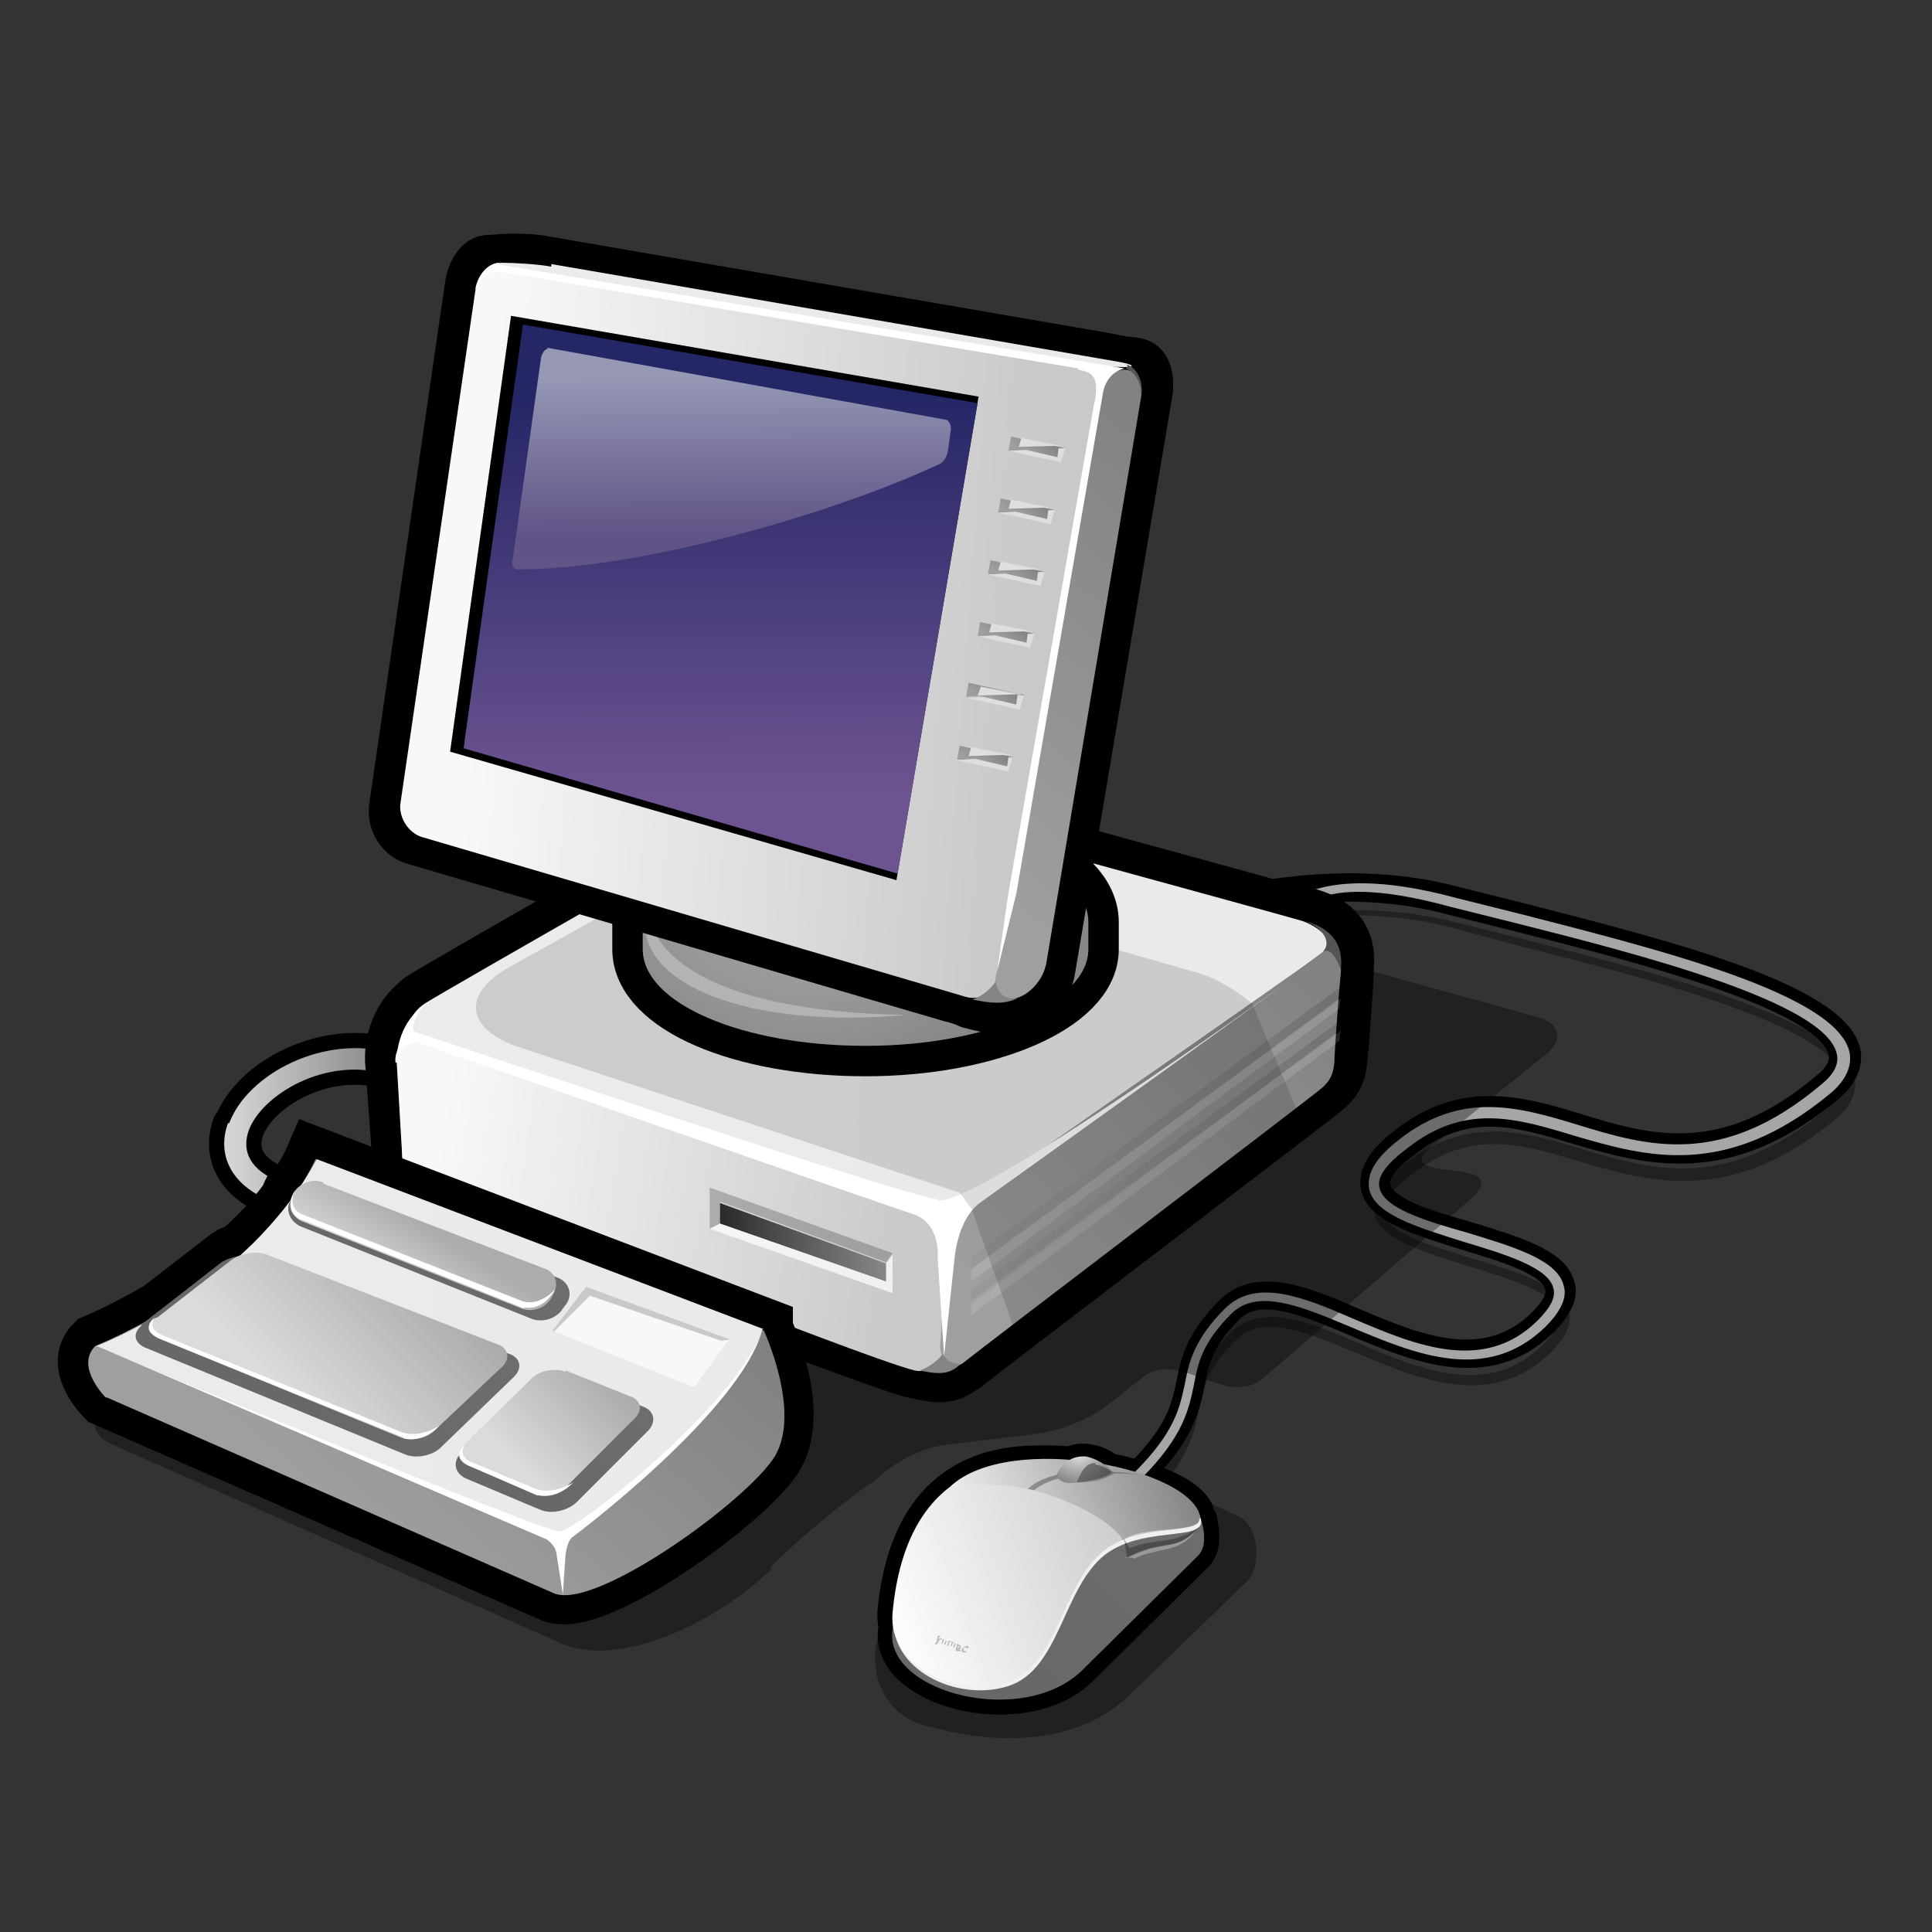 <?xml version="1.0" encoding="UTF-8" standalone="no"?>
<!-- Generator: Adobe Illustrator 9.0, SVG Export Plug-In  -->
<svg
   xmlns:dc="http://purl.org/dc/elements/1.1/"
   xmlns:cc="http://web.resource.org/cc/"
   xmlns:rdf="http://www.w3.org/1999/02/22-rdf-syntax-ns#"
   xmlns:svg="http://www.w3.org/2000/svg"
   xmlns="http://www.w3.org/2000/svg"
   xmlns:sodipodi="http://sodipodi.sourceforge.net/DTD/sodipodi-0.dtd"
   xmlns:inkscape="http://www.inkscape.org/namespaces/inkscape"
   width="200"
   height="200"
   viewBox="0 0 150 150"
   xml:space="preserve"
   id="svg2"
   sodipodi:version="0.32"
   inkscape:version="0.43+devel"
   sodipodi:docname="desktop.svg"
   sodipodi:docbase="/home/jimmac/gfx/ximian/art/presentations/clipart"
   version="1.0"><rect x="0" y="0" width="150" height="150" fill="#333333" stroke="none"/><defs
   id="defs479" /><sodipodi:namedview
   inkscape:cy="58.165648"
   inkscape:cx="133.84009"
   inkscape:zoom="1"
   inkscape:window-height="869"
   inkscape:window-width="872"
   inkscape:pageshadow="2"
   inkscape:pageopacity="0.0"
   borderopacity="0.204"
   bordercolor="#666"
   pagecolor="#ffffff"
   id="base"
   inkscape:showpageshadow="false"
   width="200px"
   height="200px"
   inkscape:window-x="26"
   inkscape:window-y="26"
   inkscape:current-layer="svg2" />
	<g
   id="artwork"
   style="fill:#dedede;fill-rule:nonzero;stroke:black;stroke-miterlimit:4">
		<g
   style="stroke:none"
   id="g5">
			<path
   style="fill:#c2c2c2;stroke:black;stroke-width:2.361;stroke-linecap:round;stroke-linejoin:round"
   d="M 17.7,87.2 C 16.8,89.7 18,92 20.9,93.2 L 21.6,91.7 C 20.1,91.1 18.6,89.9 19.3,87.8 C 20.3,85 25.3,82 30,83.4 L 30.5,81.8 C 25.2,80.2 19.2,83.4 17.8,87.2 L 17.7,87.2 z "
   id="path7" />
			<linearGradient
   id="aigrd1"
   gradientUnits="userSpaceOnUse"
   x1="17.68"
   y1="87.352"
   x2="30.417"
   y2="87.352">
				<stop
   offset="0"
   style="stop-color:#D6D6D6"
   id="stop10" />
				<stop
   offset="1"
   style="stop-color:#848484"
   id="stop12" />
			</linearGradient>
			<path
   style="fill:url(#aigrd1)"
   d="M 17.7,87.2 C 16.8,89.7 18,92 20.9,93.2 L 21.6,91.7 C 20.1,91.1 18.6,89.9 19.3,87.8 C 20.3,85 25.3,82 30,83.4 L 30.5,81.8 C 25.2,80.2 19.2,83.4 17.8,87.2 L 17.7,87.2 z "
   id="path14" />
			<path
   style="fill:#a6a6a6;stroke:black;stroke-width:1.509"
   d="M 89.4,71.3 L 89.7,72 C 89.8,71.9 101.4,67.2 112.7,70.3 L 117.9,71.6 C 127.4,74 141.8,77.7 142.7,81.7 C 142.9,82.5 142.5,83.3 141.5,84.1 C 133.8,90.6 128,88.9 122.5,87.2 C 117.9,85.8 113.5,84.6 108.7,88.4 C 106.9,89.8 106.2,91 106.4,92.2 C 106.8,94.2 110.2,95.2 113.7,96.3 C 117,97.3 120.3,98.3 120.7,99.9 C 120.9,100.6 120.5,101.4 119.5,102.4 C 115.3,106.6 109.9,104.3 105.2,102.3 C 101.3,100.6 97.6,99.1 95.2,101.5 C 92.8,103.9 92.4,105.7 92.1,107.3 C 91.7,109.1 91.4,111 88.2,114.2 L 88.7,114.7 C 92,111.4 92.4,109.3 92.8,107.4 C 93.1,105.8 93.4,104.2 95.7,101.9 C 97.7,99.9 101.1,101.3 104.9,102.9 C 109.9,105 115.5,107.4 120.1,102.9 C 121.3,101.7 121.8,100.6 121.5,99.7 C 121,97.7 117.6,96.7 114,95.6 C 110.8,94.7 107.5,93.7 107.2,92.1 C 107,91.3 107.7,90.3 109.3,89.1 C 113.8,85.5 117.8,86.7 122.4,88.1 C 127.9,89.7 134.1,91.5 142.2,84.8 C 143.4,83.8 143.9,82.7 143.7,81.6 C 142.7,77.1 129.2,73.7 118.3,70.9 L 113.1,69.6 C 101.6,66.5 89.7,71.3 89.6,71.3 L 89.4,71.3 z "
   id="path16" />
			<path
   style="opacity:0.35;fill:black"
   d="M 89.7,73.1 L 90,73.8 C 90.1,73.8 101.7,69 113,72.1 L 118.2,73.5 C 127.7,75.9 142.1,79.6 143,83.6 C 143.2,84.4 142.8,85.2 141.8,86.1 C 134.1,92.5 128.3,90.9 122.8,89.2 C 118.2,87.8 113.8,86.6 109,90.4 C 107.2,91.8 106.5,93 106.7,94.2 C 107.1,96.2 110.5,97.2 114,98.3 C 117.3,99.3 120.6,100.3 121,101.9 C 121.2,102.6 120.8,103.4 119.8,104.4 C 115.6,108.6 110.2,106.3 105.5,104.3 C 101.6,102.6 97.9,101.1 95.5,103.5 C 93.1,105.9 92.7,107.7 92.4,109.3 C 92,111.1 91.7,113 88.5,116.2 L 89,116.7 C 92.3,113.4 92.7,111.3 93.1,109.4 C 93.4,107.8 93.7,106.2 96,104 C 98,102 101.4,103.4 105.2,105 C 110.2,107.1 115.8,109.5 120.4,105 C 121.6,103.8 122.1,102.7 121.8,101.8 C 121.3,99.8 117.9,98.8 114.3,97.7 C 111.1,96.7 107.8,95.8 107.5,94.2 C 107.3,93.4 108,92.4 109.6,91.2 C 114.1,87.6 118.1,88.8 122.7,90.2 C 128.2,91.8 134.4,93.6 142.5,86.9 C 143.7,85.9 144.2,84.8 144,83.7 C 143,79.2 129.5,75.8 118.6,73 L 113.4,71.7 C 101.9,68.6 90,73.4 89.9,73.4 L 89.7,73.1 z "
   id="path18" />
			<g
   style="opacity:0.35"
   id="g20">
				<path
   style="fill:black"
   d="M 68.6,126.4 C 67.4,127.6 67.3,133.4 72.8,134.2 C 72.8,134.2 82.2,137.1 87.8,131.5 L 96.9,122.7 C 98,121.4 97.7,118.4 96.1,117.7 L 85.6,112.9 C 84.1,112.2 81.8,112.6 80.7,113.8 L 68.5,126.5 L 68.6,126.4 z "
   id="path22" />
			</g>
			<radialGradient
   id="aigrd2"
   cx="73.227"
   cy="111.565"
   r="22.876"
   fx="73.227"
   fy="111.565"
   gradientUnits="userSpaceOnUse">
				<stop
   offset="0"
   style="stop-color:#EFEFEF"
   id="stop25" />
				<stop
   offset="1"
   style="stop-color:#6D6D6D"
   id="stop27" />
			</radialGradient>
			<path
   style="fill:url(#aigrd2);stroke:black;stroke-width:2.361;stroke-linecap:round;stroke-linejoin:round"
   d="M 93.2,117.9 C 93.2,117.7 93.1,117.5 93,117.2 C 92.1,115.6 89,114.6 86.1,114 C 85.7,113.7 85.2,113.4 84.5,113.3 C 83.9,113.2 83.5,113.3 83.1,113.5 C 82.4,113.4 81.7,113.4 81.2,113.4 C 78.5,113.4 70.4,113.3 69.3,125.2 C 69.3,125.6 69.3,125.9 69.4,126.3 C 68.3,131.2 79.1,134.2 83.9,129.8 L 93,120.8 C 93.7,120.1 93.5,118.8 93.3,117.9 L 93.2,117.9 z "
   id="path29" />
			<path
   style="fill:#a6a6a6"
   d="M 99,70.9 L 100.6,71.4 C 100.7,71.4 101.3,67.3 112.6,70.4 L 117.8,71.7 C 127.3,74.1 141.7,77.8 142.6,81.8 C 142.8,82.6 142.4,83.4 141.4,84.2 C 133.7,90.7 127.9,89 122.4,87.3 C 117.8,85.9 113.4,84.7 108.6,88.5 C 106.8,89.9 106.1,91.1 106.3,92.3 C 106.7,94.3 110.1,95.3 113.6,96.4 C 116.9,97.4 120.2,98.4 120.6,100 C 120.8,100.7 120.4,101.5 119.4,102.5 C 115.2,106.7 109.8,104.4 105.1,102.4 C 101.2,100.7 97.5,99.2 95.1,101.6 C 92.7,104 92.3,105.8 92,107.4 C 91.6,109.2 91.3,111.1 88.1,114.3 L 88.6,114.8 C 91.9,111.5 92.3,109.4 92.7,107.5 C 93,105.9 93.3,104.3 95.6,102 C 97.6,100 101,101.4 104.8,103 C 109.8,105.1 115.4,107.5 120,103 C 121.2,101.8 121.7,100.7 121.4,99.8 C 120.9,97.8 117.5,96.8 113.9,95.7 C 110.7,94.8 107.4,93.8 107.1,92.2 C 106.9,91.4 107.6,90.4 109.2,89.2 C 113.7,85.6 117.7,86.8 122.3,88.2 C 127.8,89.8 134,91.6 142.1,84.9 C 143.3,83.9 143.8,82.8 143.6,81.7 C 142.6,77.2 129.1,73.8 118.2,71 L 113,69.7 C 101.5,66.6 99.3,70.9 99.2,71 L 99,70.9 z "
   id="path31" />
			<linearGradient
   id="aigrd3"
   gradientUnits="userSpaceOnUse"
   x1="76.572"
   y1="127.574"
   x2="89.94"
   y2="114.473">
				<stop
   offset="0"
   style="stop-color:#686868"
   id="stop34" />
				<stop
   offset="1"
   style="stop-color:#6D6D6D"
   id="stop36" />
			</linearGradient>
			<path
   style="fill:url(#aigrd3)"
   d="M 92.9,117.2 L 70.1,124.7 C 65.9,130.5 78.6,134.7 83.9,129.8 L 93,120.8 C 94.1,119.7 93,117.3 93,117.3 L 92.9,117.2 z "
   id="path38" />
			<path
   style="fill:#f0f0f0"
   d="M 93,117.5 C 91.5,114.9 84,113.7 81.3,113.7 C 78.6,113.7 70.5,113.6 69.4,125.5 C 69,129.6 74.3,132.2 78.3,130.9 C 82.3,129.6 82.5,123.3 85.8,120.7 C 89.1,118.2 94.5,120 93,117.4 L 93,117.5 z "
   id="path40" />
			<linearGradient
   id="aigrd4"
   gradientUnits="userSpaceOnUse"
   x1="69.394"
   y1="125.294"
   x2="93.86"
   y2="116.414">
				<stop
   offset="0"
   style="stop-color:#FCFCFC"
   id="stop43" />
				<stop
   offset="1"
   style="stop-color:#BBBBBB"
   id="stop45" />
			</linearGradient>
			<path
   style="fill:url(#aigrd4)"
   d="M 92.9,117.2 C 91.4,114.6 83.9,113.4 81.2,113.4 C 78.5,113.4 70.4,113.3 69.3,125.2 C 68.9,129.3 74.2,131.9 78.2,130.6 C 82.2,129.3 82.4,123 85.7,120.4 C 89,117.8 94.4,119.7 92.9,117.1 L 92.9,117.2 z "
   id="path47" />
			<linearGradient
   id="aigrd5"
   gradientUnits="userSpaceOnUse"
   x1="75.514"
   y1="119.476"
   x2="92.309"
   y2="113.38">
				<stop
   offset="0"
   style="stop-color:#EBEBEB"
   id="stop50" />
				<stop
   offset="1"
   style="stop-color:#818181"
   id="stop52" />
			</linearGradient>
			<path
   style="fill:url(#aigrd5)"
   d="M 93.1,117.9 C 93.3,119.1 88.4,118.4 87.2,119.6 C 86.3,118 82.6,116.2 79.8,115.6 C 77.1,115 73.8,115.4 73.8,115.4 C 78.4,111.1 92.8,114 93.2,117.9 L 93.1,117.9 z "
   id="path54" />
			<path
   style="opacity:0.3;fill:white"
   d="M 87.4,121 C 90.4,119.5 91,120.5 92.8,118.9 C 91.6,120.6 89.9,120.1 88.1,121 L 87.4,120.9 L 87.4,121 z "
   id="path56" />
			<path
   style="opacity:0.3;fill:black"
   d="M 87.3,119.6 L 87.5,120.9 C 90.7,119.3 91.1,120.7 93.2,118.5 C 90.8,120.1 89.9,119.3 87.7,120.2 L 87.3,119.5 L 87.3,119.6 z "
   id="path58" />
			<path
   style="opacity:0.3;fill:black"
   d="M 79.8,115.6 L 80.3,115.7 C 82.5,113.8 88.4,114.5 88.4,114.5 C 88.4,114.5 82.1,113.4 79.8,115.6 L 79.8,115.6 z "
   id="path60" />
			<g
   id="g62">
				<radialGradient
   id="aigrd6"
   cx="93.345"
   cy="110.381"
   r="3.411"
   fx="93.345"
   fy="110.381"
   gradientTransform="matrix(0.907,0.421,-0.421,0.907,45.509,-26.947)"
   gradientUnits="userSpaceOnUse">
					<stop
   offset="0"
   style="stop-color:#EFEFEF"
   id="stop65" />
					<stop
   offset="1"
   style="stop-color:#6D6D6D"
   id="stop67" />
				</radialGradient>
				<path
   style="fill:url(#aigrd6)"
   d="M 84.5,113.1 C 83.1,112.9 82.3,113.8 82,114.6 C 82.4,115.1 82.7,115.2 83.6,115.1 C 85,115.1 85.6,114.9 86.5,114.4 C 86.1,113.9 85.3,113.3 84.4,113.1 L 84.5,113.1 z "
   id="path69" />
				<radialGradient
   id="aigrd7"
   cx="91.776"
   cy="110.343"
   r="4.659"
   fx="91.776"
   fy="110.343"
   gradientTransform="matrix(0.907,0.421,-0.421,0.907,45.509,-26.947)"
   gradientUnits="userSpaceOnUse">
					<stop
   offset="0"
   style="stop-color:#9E9E9E"
   id="stop72" />
					<stop
   offset="1"
   style="stop-color:#535353"
   id="stop74" />
				</radialGradient>
				<path
   style="fill:url(#aigrd7)"
   d="M 85.1,113.6 C 84.2,113.5 83.8,114.6 83.6,115.1 C 84.5,115 85.8,114.8 86.3,114.3 C 86,114 85.6,113.8 85,113.7 L 85.1,113.6 z "
   id="path76" />
			</g>
			<g
   style="fill:#bababa"
   id="g78">
				<path
   d="M 72.5,127.6 C 72.5,127.6 72.6,127.6 72.6,127.6 C 72.6,127.6 72.6,127.6 72.7,127.5 L 72.8,127.1 L 72.9,127.1 L 72.8,127.5 C 72.8,127.6 72.7,127.6 72.7,127.7 C 72.7,127.7 72.6,127.7 72.6,127.7 L 72.6,127.6 L 72.5,127.6 z M 72.8,127 C 72.8,127 72.8,127 72.9,127 C 72.9,127 72.9,127 72.9,127.1 C 72.9,127.1 72.9,127.1 72.8,127.1 C 72.8,127.1 72.8,127.1 72.8,127 z "
   id="path80" />
				<path
   d="M 72.9,127 C 72.9,127 72.9,127 73,127 C 73,127 73,127 73,127.1 C 73,127.1 73,127.1 72.9,127.1 C 72.9,127.1 72.9,127.1 72.9,127 z M 72.7,127.6 L 72.9,127.2 L 73,127.2 L 72.8,127.6 L 72.7,127.6 z "
   id="path82" />
				<path
   d="M 73,127.3 C 73,127.3 73,127.2 73,127.2 L 73.1,127.2 L 73.1,127.3 L 73.1,127.3 C 73.1,127.3 73.2,127.2 73.3,127.3 C 73.4,127.3 73.4,127.4 73.4,127.4 L 73.4,127.4 C 73.4,127.4 73.4,127.4 73.5,127.4 C 73.5,127.4 73.6,127.4 73.6,127.4 C 73.7,127.4 73.7,127.5 73.7,127.6 L 73.6,127.8 L 73.5,127.8 L 73.6,127.6 C 73.6,127.5 73.6,127.5 73.6,127.4 C 73.6,127.4 73.5,127.4 73.5,127.4 C 73.5,127.4 73.5,127.4 73.5,127.4 L 73.4,127.7 L 73.3,127.7 L 73.4,127.4 C 73.4,127.3 73.4,127.3 73.4,127.3 C 73.4,127.3 73.3,127.3 73.3,127.3 C 73.3,127.3 73.3,127.3 73.3,127.3 L 73.2,127.6 L 73.1,127.6 L 73.2,127.3 L 73,127.3 z "
   id="path84" />
				<path
   d="M 73.7,127.5 C 73.7,127.5 73.7,127.4 73.7,127.4 L 73.8,127.4 L 73.8,127.5 L 73.8,127.5 C 73.8,127.5 73.9,127.4 74,127.5 C 74.1,127.5 74.1,127.6 74.1,127.6 L 74.1,127.6 C 74.1,127.6 74.1,127.6 74.2,127.6 C 74.2,127.6 74.3,127.6 74.3,127.6 C 74.4,127.6 74.4,127.7 74.4,127.8 L 74.3,128.1 L 74.2,128.1 L 74.3,127.8 C 74.3,127.7 74.3,127.7 74.3,127.6 C 74.3,127.6 74.2,127.6 74.2,127.6 C 74.2,127.6 74.2,127.6 74.2,127.6 L 74.1,127.9 L 74,127.9 L 74.1,127.6 C 74.1,127.5 74.1,127.5 74.1,127.5 C 74.1,127.5 74,127.5 74,127.5 C 74,127.5 74,127.5 74,127.5 L 73.9,127.8 L 73.8,127.8 L 73.9,127.5 L 73.7,127.5 z "
   id="path86" />
				<path
   d="M 74.6,128.1 C 74.6,128.1 74.6,128.2 74.6,128.2 L 74.5,128.2 L 74.5,128.2 L 74.5,128.2 C 74.5,128.2 74.4,128.2 74.3,128.2 C 74.2,128.2 74.2,128.1 74.2,128 C 74.2,127.9 74.4,127.9 74.5,127.9 L 74.5,127.9 C 74.5,127.9 74.5,127.8 74.4,127.8 C 74.4,127.8 74.3,127.8 74.3,127.8 L 74.3,127.7 C 74.4,127.7 74.4,127.7 74.5,127.7 C 74.6,127.7 74.6,127.9 74.6,127.9 L 74.5,128.1 L 74.6,128.1 z M 74.5,127.9 C 74.4,127.9 74.3,127.9 74.3,127.9 C 74.3,128 74.3,128 74.3,128 C 74.4,128 74.4,128 74.4,128 C 74.4,128 74.4,128 74.4,128 L 74.4,127.9 L 74.5,127.9 z "
   id="path88" />
				<path
   d="M 74.9,128.3 C 74.9,128.3 74.8,128.3 74.8,128.3 C 74.7,128.3 74.6,128.1 74.7,128 C 74.8,127.9 74.9,127.8 75.1,127.8 C 75.2,127.8 75.2,127.8 75.2,127.9 L 75.1,128 C 75.1,128 75.1,128 75,127.9 C 74.9,127.9 74.8,127.9 74.8,128 C 74.8,128.1 74.8,128.2 74.9,128.2 C 74.9,128.2 75,128.2 75,128.2 L 75,128.3 L 74.9,128.3 z "
   id="path90" />
			</g>
			<g
   style="opacity:0.35"
   id="g92">
				<path
   style="fill:black"
   d="M 59.9,121.8 C 55.9,125.8 48.2,129.6 43.6,127.6 C 39.1,125.6 8.6,112.1 8.6,112.1 C 7.1,111.4 6.9,110 8.2,109 L 23.5,97.2 C 24.8,96.2 27.1,94.5 28.4,93.5 L 65.2,66.5 C 66.6,65.5 69,65.1 70.7,65.5 L 119.5,79 C 121.1,79.5 121.4,80.7 120.1,81.8 L 110.9,89.2 C 108.2,91.9 117.6,89.7 114.3,93 L 98.3,106.8 C 95.5,109.6 91.7,104.8 88.9,106.8 L 86.1,109 C 84.8,110.1 82.3,111.1 80.6,111.3 L 73.3,112.2 C 71.6,112.4 69.3,113.6 68.1,114.8 C 68.1,114.8 63.8,117.7 59.8,121.7 L 59.9,121.8 z "
   id="path94" />
			</g>
			<path
   style="fill:black;stroke:black;stroke-width:4.723;stroke-linecap:round;stroke-linejoin:round"
   d="M 101.3,71.4 C 101.3,71.4 101.3,71.4 101.4,71.4 C 101.3,71.4 101.2,71.3 101,71.3 C 99.7,70.9 67.8,62.2 66.2,61.7 C 64.6,61.2 62.6,61.1 61.8,61.4 C 60.9,61.6 34.4,76.8 33,77.7 C 32.8,77.8 32.6,78 32.5,78.1 C 30.6,79.7 30.7,82.1 30.7,82.1 C 30.7,82.1 30.7,82 30.8,81.9 C 30.8,82 30.7,82.1 30.7,82.3 L 31.2,89.1 C 31.2,90.4 31.5,91 32.6,91.5 C 32.6,91.5 66.9,105.2 71,106.2 C 71.2,106.2 71.3,106.2 71.5,106.3 C 71.5,106.3 71.5,106.3 71.5,106.3 C 73.3,106.7 73.8,106.5 74.7,105.8 C 74.8,105.8 74.9,105.7 75,105.6 C 75.7,105 102,85 102.8,84.3 C 103.6,83.6 103.7,83.1 103.8,82.3 C 103.9,81.5 104.3,76.2 104.3,75.3 C 104.3,75.2 104.3,75.2 104.3,75.1 L 104.3,75.1 C 104.4,74 104.4,72.1 101.5,71.3 L 101.3,71.4 z M 73.1,105 C 73.1,105 73.1,105 73.1,105 L 73.1,105 L 73.1,105 C 73.1,105.1 73.2,105.1 73.2,105.2 C 73.1,105.1 73.1,105 73.1,105 L 73.1,105 z M 100.3,75.5 C 101.4,74.7 102,74.3 102,74.3 C 102,74.3 101.3,74.8 100.2,75.6 C 98.5,76.8 96,78.6 93.2,80.5 C 97.7,77.3 101.6,74.6 102.6,73.8 C 102.4,73.9 101.6,74.6 100.3,75.5 L 100.3,75.5 z "
   id="path96" />
			<linearGradient
   id="aigrd8"
   gradientUnits="userSpaceOnUse"
   x1="33.133"
   y1="79.179"
   x2="103.602"
   y2="79.179"
   gradientTransform="matrix(0.997,7.73e-2,-7.73e-2,0.997,5.299,-6.793)">
				<stop
   offset="0"
   style="stop-color:#EBEBEB"
   id="stop99" />
				<stop
   offset="1"
   style="stop-color:#EAEAEA"
   id="stop101" />
			</linearGradient>
			<path
   style="fill:url(#aigrd8)"
   d="M 66.2,61.8 C 64.6,61.3 62.6,61.2 61.8,61.5 C 61,61.8 34.4,77 33,77.9 C 31.6,78.8 31.3,80.4 33.1,81 C 35,81.7 69.5,92.8 71,93.3 C 72.5,93.7 74.9,93.7 75.7,93.1 C 76.5,92.5 102.2,74.5 103,73.8 C 103.8,73.1 102.3,71.9 101.1,71.5 C 99.8,71.1 67.9,62.4 66.3,61.9 L 66.2,61.8 z "
   id="path103" />
			<linearGradient
   id="aigrd9"
   gradientUnits="userSpaceOnUse"
   x1="35.966"
   y1="95.186"
   x2="72.7"
   y2="97.831"
   gradientTransform="matrix(0.997,7.73e-2,-7.73e-2,0.997,5.299,-6.793)">
				<stop
   offset="0"
   style="stop-color:#F8F8F8"
   id="stop106" />
				<stop
   offset="1"
   style="stop-color:#C9C9C9"
   id="stop108" />
			</linearGradient>
			<path
   style="fill:url(#aigrd9)"
   d="M 30.7,82.5 C 30.6,81.2 31.6,80.5 32.5,80.8 C 33.4,81.1 70.4,93.3 71.8,94.1 C 73.2,94.9 74,95.4 73.9,96.5 C 73.8,97.6 73.3,103.7 73.3,104.7 C 73.2,105.6 72.4,106.7 71,106.4 C 66.9,105.4 32.6,91.7 32.6,91.7 C 31.5,91.3 31.2,90.6 31.2,89.3 L 30.8,82.5 L 30.7,82.5 z "
   id="path110" />
			<linearGradient
   id="aigrd10"
   gradientUnits="userSpaceOnUse"
   x1="79.639"
   y1="102.009"
   x2="102.966"
   y2="74.546"
   gradientTransform="matrix(0.997,7.73e-2,-7.73e-2,0.997,5.299,-6.793)">
				<stop
   offset="0"
   style="stop-color:#9F9F9F"
   id="stop113" />
				<stop
   offset="1"
   style="stop-color:#828282"
   id="stop115" />
			</linearGradient>
			<path
   style="fill:url(#aigrd10)"
   d="M 74.8,105.8 C 74.1,106.4 72.9,105.7 73,104.4 C 73.1,103.1 73.5,97.4 73.6,96.2 C 73.7,95.1 74.2,94.1 75,93.4 C 75.8,92.7 101.7,74.8 102.7,73.9 C 103.7,73 104.2,74.6 104.1,75.5 C 104,76.4 103.6,81.7 103.6,82.5 C 103.5,83.3 103.4,83.8 102.6,84.5 C 101.8,85.2 75.5,105.2 74.8,105.8 L 74.8,105.8 z "
   id="path117" />
			<g
   style="fill:white"
   id="g119">
				<path
   d="M 72.7,93.1 C 70.4,92.9 32.5,80.2 32.2,80.1 C 31.9,80 32.2,78.7 33.1,77.9 C 30.7,79.5 30.8,82.3 30.8,82.3 C 30.8,82.3 31.1,81 32.3,80.9 C 37,82.5 69.7,93.9 71,94.3 C 72.4,94.8 72.9,96.3 72.8,97.7 L 73.3,105.3 L 74.1,97.8 C 74.2,96.6 74.7,94.3 76.2,93.3 C 76.9,92.8 93.8,80.7 100,76.2 C 93.6,80.8 75.7,93.4 72.9,93.2 L 72.7,93.1 z "
   id="path121" />
				<path
   d="M 99.8,76 C 101.2,75 102.1,74.3 102.1,74.3 C 102.1,74.3 101.2,74.9 99.8,76 z "
   id="path123" />
			</g>
			<path
   style="fill:#848484"
   d="M 74.6,105.9 C 73.8,106.6 73.2,106.8 71.4,106.4 C 72.6,106 73.2,105.1 73.2,105.1 C 73.2,105.1 73.5,105.9 74.6,105.9 z "
   id="path125" />
			<path
   style="fill:#545454"
   d="M 101.3,71.5 C 102.8,72.1 103.4,73.2 102.7,73.9 C 103.5,73.4 104.1,75.3 104.1,75.3 C 104.2,74.2 104.2,72.3 101.3,71.5 L 101.3,71.5 z "
   id="path127" />
			<linearGradient
   id="aigrd11"
   gradientUnits="userSpaceOnUse"
   x1="55.891"
   y1="96.418"
   x2="68.808"
   y2="96.418">
				<stop
   offset="0"
   style="stop-color:#2A2A2A"
   id="stop130" />
				<stop
   offset="0.474"
   style="stop-color:#585858"
   id="stop132" />
				<stop
   offset="1"
   style="stop-color:#878787"
   id="stop134" />
			</linearGradient>
			<path
   style="fill:url(#aigrd11)"
   d="M 55.9,93.4 L 55.9,95 L 68.8,99.5 L 68.8,98.1 L 55.9,93.4 L 55.9,93.4 z "
   id="path136" />
			<path
   style="opacity:0.22;fill:black"
   d="M 55.9,95 L 55.1,95.4 L 55.1,92.2 L 69.3,97.3 L 68.8,98 L 55.9,93.3 L 55.9,95 z "
   id="path138" />
			<path
   style="opacity:0.72;fill:white"
   d="M 69.3,100.5 L 69.3,97.4 L 68.8,98.1 L 68.8,99.5 L 55.9,95 L 55.1,95.4 L 69.3,100.4 L 69.3,100.5 z "
   id="path140" />
			<linearGradient
   id="aigrd12"
   gradientUnits="userSpaceOnUse"
   x1="96.36"
   y1="78.355"
   x2="87.161"
   y2="95.572">
				<stop
   offset="0"
   style="stop-color:#FFFFFF"
   id="stop143" />
				<stop
   offset="1"
   style="stop-color:#FFFFFF"
   id="stop145" />
			</linearGradient>
			<path
   style="opacity:0.13;fill:url(#aigrd12)"
   d="M 104,80.1 L 75.4,101 L 75.4,102.1 L 104,80.8 L 104.1,80 L 104,80.1 z "
   id="path147" />
			<linearGradient
   id="aigrd13"
   gradientUnits="userSpaceOnUse"
   x1="96.361"
   y1="75.841"
   x2="87.162"
   y2="93.056">
				<stop
   offset="0"
   style="stop-color:#FFFFFF"
   id="stop150" />
				<stop
   offset="1"
   style="stop-color:#FFFFFF"
   id="stop152" />
			</linearGradient>
			<path
   style="opacity:0.13;fill:url(#aigrd13)"
   d="M 104,77.6 L 75.4,98.5 L 75.4,99.5 L 104,78.3 L 104.1,77.5 L 104,77.6 z "
   id="path154" />
			<linearGradient
   id="aigrd14"
   gradientUnits="userSpaceOnUse"
   x1="96.359"
   y1="77.544"
   x2="87.159"
   y2="94.762">
				<stop
   offset="0"
   style="stop-color:#000000"
   id="stop157" />
				<stop
   offset="1"
   style="stop-color:#6A6A6A"
   id="stop159" />
			</linearGradient>
			<path
   style="opacity:0.13;fill:url(#aigrd14)"
   d="M 104,79.3 L 75.4,100.2 L 75.4,101.3 L 104,80 L 104.1,79.2 L 104,79.3 z "
   id="path161" />
			<linearGradient
   id="aigrd15"
   gradientUnits="userSpaceOnUse"
   x1="96.363"
   y1="75.026"
   x2="87.164"
   y2="92.242">
				<stop
   offset="0"
   style="stop-color:#000000"
   id="stop164" />
				<stop
   offset="1"
   style="stop-color:#6A6A6A"
   id="stop166" />
			</linearGradient>
			<path
   style="opacity:0.13;fill:url(#aigrd15)"
   d="M 104,76.7 L 75.4,97.6 L 75.4,98.6 L 104,77.5 L 104.1,76.7 L 104,76.7 z "
   id="path168" />
			<path
   style="fill:black;stroke:black;stroke-width:4.723"
   d="M 59.2,103.1 L 24.5,89.9 C 24.2,90.6 23.8,91.3 23.4,91.9 C 23.2,92.1 23,92.2 22.8,92.5 L 22.7,92.7 C 22.6,92.9 22.6,93 22.5,93.2 C 21.4,94.7 20.1,96.1 18.7,97.3 C 18.4,97.4 18.1,97.5 17.8,97.7 L 12.5,101.8 C 9.6,103.5 7.4,104.4 7.4,104.4 C 5.8,106 8.2,108.4 8.2,108.4 L 42.9,123.6 C 46.1,125 58.1,116.3 60.1,112.9 C 62.1,109.4 59.2,103.2 59.2,103.2 L 59.2,103.1 z "
   id="path170" />
			<linearGradient
   id="aigrd16"
   gradientUnits="userSpaceOnUse"
   x1="26.268"
   y1="117.577"
   x2="45.965"
   y2="94.388">
				<stop
   offset="0"
   style="stop-color:#9F9F9F"
   id="stop173" />
				<stop
   offset="1"
   style="stop-color:#828282"
   id="stop175" />
			</linearGradient>
			<path
   style="fill:url(#aigrd16)"
   d="M 8.3,108.5 L 43,123.7 C 46.2,125.1 58.2,116.4 60.2,113 C 62.2,109.5 59.3,103.3 59.3,103.3 L 24.5,90 C 19.9,99.6 7.4,104.5 7.4,104.5 C 5.8,106.1 8.2,108.5 8.2,108.5 L 8.3,108.5 z "
   id="path177" />
			<linearGradient
   id="aigrd17"
   gradientUnits="userSpaceOnUse"
   x1="7.456"
   y1="104.764"
   x2="59.194"
   y2="104.764">
				<stop
   offset="0"
   style="stop-color:#EBEBEB"
   id="stop180" />
				<stop
   offset="1"
   style="stop-color:#EAEAEA"
   id="stop182" />
			</linearGradient>
			<path
   style="fill:url(#aigrd17)"
   d="M 59.2,103.2 C 56.5,110.7 43.6,119.5 43.6,119.5 L 7.5,104.5 C 7.5,104.5 19.1,100.2 24.6,90 L 59.3,103.2 L 59.2,103.2 z "
   id="path184" />
			<path
   style="fill:white"
   d="M 59.2,103.2 C 57.2,109.1 44.7,118.9 43.4,118.9 C 42,118.9 7.5,104.5 7.5,104.5 L 42.4,119.5 C 42.4,119.5 43.1,119.9 43.2,120.6 L 43.7,123.8 L 43.9,120.8 C 43.9,120.8 44,119.6 44.5,119.3 C 44.5,119.3 57.5,109.6 59.2,103.2 L 59.2,103.2 z "
   id="path186" />
			<g
   id="g188">
				<linearGradient
   id="aigrd18"
   gradientUnits="userSpaceOnUse"
   x1="21.64"
   y1="108.657"
   x2="32.524"
   y2="97.99">
					<stop
   offset="0"
   style="stop-color:#686868"
   id="stop191" />
					<stop
   offset="1"
   style="stop-color:#6D6D6D"
   id="stop193" />
				</linearGradient>
				<path
   style="fill:url(#aigrd18)"
   d="M 11,102.9 C 10.3,103.5 10.4,104.2 11.2,104.6 L 31.4,112.9 C 32.3,113.3 33.6,113 34.2,112.4 L 39.9,106.9 C 40.6,106.2 40.4,105.4 39.5,105.1 L 20.2,97.6 C 19.3,97.3 18,97.5 17.2,98 L 10.9,102.9 L 11,102.9 z "
   id="path195" />
			</g>
			<g
   id="g197">
				<linearGradient
   id="aigrd19"
   gradientUnits="userSpaceOnUse"
   x1="21.915"
   y1="107.671"
   x2="31.974"
   y2="97.812">
					<stop
   offset="0"
   style="stop-color:#DBDBDB"
   id="stop200" />
					<stop
   offset="1"
   style="stop-color:#ACACAC"
   id="stop202" />
				</linearGradient>
				<path
   style="fill:url(#aigrd19)"
   d="M 12.1,102.3 C 11.4,102.8 11.5,103.5 12.3,103.9 L 31.1,111.6 C 31.9,111.9 33.1,111.7 33.7,111.1 L 39,106.1 C 39.6,105.5 39.5,104.7 38.7,104.4 L 20.7,97.4 C 19.9,97.1 18.7,97.3 18,97.8 L 12.2,102.3 L 12.1,102.3 z "
   id="path204" />
			</g>
			<g
   id="g206">
				<linearGradient
   id="aigrd20"
   gradientUnits="userSpaceOnUse"
   x1="40.38"
   y1="114.605"
   x2="47.832"
   y2="107.301">
					<stop
   offset="0"
   style="stop-color:#686868"
   id="stop209" />
					<stop
   offset="1"
   style="stop-color:#6D6D6D"
   id="stop211" />
				</linearGradient>
				<path
   style="fill:url(#aigrd20)"
   d="M 44.1,106.9 C 43.2,106.5 41.9,106.8 41.2,107.5 L 35.8,112.8 C 35.1,113.5 35.3,114.4 36.2,114.8 L 41.9,117.2 C 42.8,117.6 44.1,117.3 44.8,116.6 L 50.3,111.1 C 51,110.4 50.8,109.5 49.9,109.2 L 44.2,106.9 L 44.1,106.9 z "
   id="path213" />
			</g>
			<g
   id="g215">
				<linearGradient
   id="aigrd21"
   gradientUnits="userSpaceOnUse"
   x1="40.195"
   y1="113.654"
   x2="47.109"
   y2="106.878">
					<stop
   offset="0"
   style="stop-color:#DBDBDB"
   id="stop218" />
					<stop
   offset="1"
   style="stop-color:#ACACAC"
   id="stop220" />
				</linearGradient>
				<path
   style="fill:url(#aigrd21)"
   d="M 43.9,106.5 C 43.1,106.2 41.9,106.4 41.3,107 L 36.1,112.1 C 35.5,112.7 35.6,113.5 36.4,113.8 L 41.4,115.9 C 42.2,116.2 43.4,116 44,115.4 L 49.3,110.1 C 49.9,109.5 49.8,108.7 48.9,108.4 L 43.9,106.4 L 43.9,106.5 z "
   id="path222" />
			</g>
			<g
   id="g224">
				<linearGradient
   id="aigrd22"
   gradientUnits="userSpaceOnUse"
   x1="31.029"
   y1="99.34"
   x2="37.28"
   y2="93.213">
					<stop
   offset="0"
   style="stop-color:#686868"
   id="stop227" />
					<stop
   offset="1"
   style="stop-color:#6D6D6D"
   id="stop229" />
				</linearGradient>
				<path
   style="fill:url(#aigrd22)"
   d="M 25.1,92.1 C 24.2,91.8 23.2,92.2 22.7,92.9 L 22.6,93.1 C 22.1,93.9 22.5,94.8 23.3,95.2 L 41.3,102.4 C 42.1,102.7 43.2,102.4 43.7,101.6 L 44,101.2 C 44.5,100.4 44.1,99.5 43.3,99.2 L 25.2,92.3 L 25.1,92.1 z "
   id="path231" />
			</g>
			<g
   id="g233">
				<linearGradient
   id="aigrd23"
   gradientUnits="userSpaceOnUse"
   x1="30.505"
   y1="100.333"
   x2="33.508"
   y2="95.506">
					<stop
   offset="0"
   style="stop-color:#DBDBDB"
   id="stop236" />
					<stop
   offset="1"
   style="stop-color:#ACACAC"
   id="stop238" />
				</linearGradient>
				<path
   style="fill:url(#aigrd23)"
   d="M 25.1,91.8 C 24.3,91.5 23.3,91.8 22.8,92.6 L 22.7,92.8 C 22.3,93.6 22.6,94.4 23.4,94.8 L 40.5,101.6 C 41.3,101.9 42.3,101.6 42.8,100.8 L 43,100.4 C 43.4,99.6 43.1,98.8 42.3,98.5 L 25.1,91.9 L 25.1,91.8 z "
   id="path240" />
			</g>
			<path
   style="fill:#f8f8f8"
   d="M 56.6,104 L 53.9,107.7 L 42.9,103.3 L 45.5,99.9 L 56.7,104 L 56.6,104 z "
   id="path242" />
			<path
   style="fill:#c9c9c9"
   d="M 42.9,103.3 L 45.5,99.9 L 56.7,104 L 56,104.1 L 45.8,100.6 L 43,103.4 L 42.9,103.3 z "
   id="path244" />
			<path
   style="fill:white"
   d="M 40.7,101.6 L 23.2,94.6 C 22,93.9 22.9,92.4 22.9,92.4 C 22.9,92.4 22.2,93.8 23.5,94.3 L 40.5,101 C 41.9,101.5 43.1,100.1 43.1,100.1 C 43.1,100.1 42.3,101.8 40.7,101.5 L 40.7,101.6 z "
   id="path246" />
			<path
   style="fill:white"
   d="M 31.3,111.6 L 12.3,103.9 C 10.8,103.2 12,102.3 12,102.3 C 12,102.3 11.3,103.2 12.7,103.7 L 31.2,111.2 C 32.6,111.7 34.1,110.7 34.1,110.7 C 34.1,110.7 33,112 31.4,111.7 L 31.3,111.6 z "
   id="path248" />
			<path
   style="fill:white"
   d="M 41.7,116.1 L 36.4,113.8 C 34.9,113.1 36.1,112.2 36.1,112.2 C 36.1,112.2 35.4,113.1 36.8,113.6 L 41.6,115.6 C 43,116.1 44.5,115.1 44.5,115.1 C 44.5,115.1 43.4,116.4 41.8,116.1 L 41.7,116.1 z "
   id="path250" />
			<g
   style="opacity:0.45"
   id="g252">
				<path
   style="opacity:0.3;fill:black"
   d="M 64.8,67.6 C 60.6,66.4 53.9,67.1 50.1,69.2 L 39.7,75 C 35.8,77.1 36.1,79.9 40.3,81.3 L 74.5,92.6 L 75.4,93.8 L 78.9,103.6 L 101,86.9 L 97.2,77.9 C 97.2,77.9 95.1,76.1 92.9,75.5 L 64.8,67.5 L 64.8,67.6 z "
   id="path254" />
			</g>
			<radialGradient
   id="aigrd24"
   cx="62.68"
   cy="63.743"
   r="20.682"
   fx="62.68"
   fy="63.743"
   gradientUnits="userSpaceOnUse">
				<stop
   offset="0"
   style="stop-color:#B6B6B6"
   id="stop257" />
				<stop
   offset="1"
   style="stop-color:#878787"
   id="stop259" />
			</radialGradient>
			<path
   style="fill:url(#aigrd24);stroke:black;stroke-width:4.723;stroke-linecap:round;stroke-linejoin:round"
   d="M 67.2,64.1 C 57.7,64.1 49.9,67.5 49.9,71.6 L 49.9,73.7 C 49.9,77.9 57.6,81.2 67.2,81.2 C 76.7,81.2 84.5,77.8 84.5,73.7 L 84.5,71.6 C 84.5,67.4 76.8,64.1 67.2,64.1 z "
   id="path261" />
			<path
   style="fill:url(#aigrd24)"
   d="M 67.2,64.1 C 57.7,64.1 49.9,67.5 49.9,71.6 L 49.9,73.7 C 49.9,77.9 57.6,81.2 67.2,81.2 C 76.7,81.2 84.5,77.8 84.5,73.7 L 84.5,71.6 C 84.5,67.4 76.8,64.1 67.2,64.1 z "
   id="path263" />
			<path
   style="fill:#b3b3b3"
   d="M 50.2,70.5 C 50.6,73.8 54.5,78.5 70.3,78.8 C 58.3,79.9 48.8,76.5 50.2,70.5 L 50.2,70.5 z "
   id="path265" />
			<g
   id="g267">
				<path
   style="fill:black"
   d="M 88.7,30.3 C 88.8,29.4 88.6,28.7 88.2,28.6 C 87.8,28.5 87.4,28.5 87.4,28.5 C 87.4,28.5 87.4,28.5 87.4,28.5 C 87.4,28.5 87.4,28.5 87.4,28.5 C 87.4,28.5 86.7,28.4 85.8,28.2 L 42.3,20.7 C 41.4,20.5 40.2,20.5 39.7,20.5 C 39.2,20.5 38.3,20.6 37.9,20.6 C 37.5,20.6 37,21.4 36.9,22.2 L 31,62.8 C 30.9,63.7 31.5,64.6 32.3,64.8 L 73.9,77 C 74.8,77.2 75.4,77.5 75.4,77.5 C 75.4,77.5 75.4,77.5 75.4,77.5 C 75.4,77.5 75.8,77.6 76.2,77.7 C 76.6,77.8 77.1,77.9 77.4,77.8 C 77.6,77.7 78,77.7 78.2,77.6 C 78.4,77.5 79,77.4 79,77.4 C 79,77.4 79.4,77.3 79.9,77.2 C 80.4,77.1 80.9,76.3 81.1,75.4 L 88.7,30.3 L 88.7,30.3 z "
   id="path269" />
				<path
   style="fill:none;stroke:black;stroke-width:4.723;stroke-linecap:round;stroke-linejoin:round"
   d="M 88.7,30.3 C 88.8,29.4 88.6,28.7 88.2,28.6 C 87.8,28.5 87.4,28.5 87.4,28.5 C 87.4,28.5 87.4,28.5 87.4,28.5 C 87.4,28.5 87.4,28.5 87.4,28.5 C 87.4,28.5 86.7,28.4 85.8,28.2 L 42.3,20.7 C 41.4,20.5 40.2,20.5 39.7,20.5 C 39.2,20.5 38.3,20.6 37.9,20.6 C 37.5,20.6 37,21.4 36.9,22.2 L 31,62.8 C 30.9,63.7 31.5,64.6 32.3,64.8 L 73.9,77 C 74.8,77.2 75.4,77.5 75.4,77.5 C 75.4,77.5 75.4,77.5 75.4,77.5 C 75.4,77.5 75.8,77.6 76.2,77.7 C 76.6,77.8 77.1,77.9 77.4,77.8 C 77.6,77.7 78,77.7 78.2,77.6 C 78.4,77.5 79,77.4 79,77.4 C 79,77.4 79.4,77.3 79.9,77.2 C 80.4,77.1 80.9,76.3 81.1,75.4 L 88.7,30.3 L 88.7,30.3 z "
   id="path271" />
			</g>
			<g
   id="g273">
				<linearGradient
   id="aigrd26"
   gradientUnits="userSpaceOnUse"
   x1="37.144"
   y1="47.71"
   x2="79.071"
   y2="50.73">
					<stop
   offset="0"
   style="stop-color:#F8F8F8"
   id="stop276" />
					<stop
   offset="1"
   style="stop-color:#C9C9C9"
   id="stop278" />
				</linearGradient>
				<path
   style="fill:url(#aigrd26)"
   d="M 39.3,20.9 C 38.2,20.7 37.1,21.5 36.9,22.6 L 31.1,62.3 C 30.9,63.4 31.7,64.7 32.8,65 L 75,77.4 C 76.1,77.7 77.2,77.1 77.4,75.9 L 85.4,30.8 C 85.6,29.7 84.8,28.6 83.7,28.4 L 39.3,21 L 39.3,20.9 z "
   id="path280" />
			</g>
			<g
   id="g282">
				<linearGradient
   id="aigrd27"
   gradientUnits="userSpaceOnUse"
   x1="72.476"
   y1="65.559"
   x2="95.523"
   y2="38.426">
					<stop
   offset="0"
   style="stop-color:#9F9F9F"
   id="stop285" />
					<stop
   offset="1"
   style="stop-color:#828282"
   id="stop287" />
				</linearGradient>
				<path
   style="fill:url(#aigrd27)"
   d="M 81.2,74.9 C 81,76 80,77.2 78.9,77.5 C 77.8,77.8 77.1,77 77.3,75.9 L 85.3,30.8 C 85.5,29.7 86.4,28.7 87.3,28.7 C 88.2,28.7 88.8,29.6 88.6,30.8 L 81.2,75 L 81.2,74.9 z "
   id="path289" />
			</g>
			<g
   id="g291">
				<linearGradient
   id="aigrd28"
   gradientUnits="userSpaceOnUse"
   x1="38.965"
   y1="24.576"
   x2="87.342"
   y2="24.576">
					<stop
   offset="0"
   style="stop-color:#EBEBEB"
   id="stop294" />
					<stop
   offset="1"
   style="stop-color:#EAEAEA"
   id="stop296" />
				</linearGradient>
				<path
   style="fill:url(#aigrd28)"
   d="M 42.8,20.7 C 41.7,20.5 39.9,20.4 38.9,20.4 C 37.9,20.5 38,20.7 39.2,20.8 L 83.6,28.2 C 84.7,28.4 86.4,28.5 87.3,28.5 C 88.2,28.5 88,28.3 86.9,28.1 L 42.8,20.5 L 42.8,20.7 z "
   id="path298" />
			</g>
			<path
   style="fill:#848484"
   d="M 79,77.5 C 78,78 76.9,77.9 75.5,77.6 C 76.7,77.2 77.3,76.2 77.3,76.2 C 77.3,76.2 77.5,77.8 79,77.5 L 79,77.5 z "
   id="path300" />
			<path
   style="fill:white"
   d="M 83.7,28.7 C 84.7,28.9 85.5,29.1 84.9,31.6 L 78.3,69.3 L 77.4,75.5 L 78.9,69.4 L 85.6,30.7 C 85.8,29.3 86.6,28.8 87.3,28.6 L 39.1,20.6 C 38.8,20.6 38.7,20.4 38.7,20.4 C 37.7,20.5 37,21.6 36.9,22.5 C 37.5,21.6 37.8,21 38.8,21.1 L 83.7,28.6 L 83.7,28.7 z "
   id="path302" />
			<path
   style="fill:#545454"
   d="M 88.6,30.7 C 88.6,29 87.4,28.6 87.4,28.6 C 87.4,28.6 87.7,28.4 87.4,28.3 C 88.1,28.4 88.8,29.4 88.6,30.6 L 88.6,30.7 z "
   id="path304" />
			<g
   id="g306">
				<linearGradient
   id="aigrd29"
   gradientUnits="userSpaceOnUse"
   x1="55.749"
   y1="30.296"
   x2="55.749"
   y2="61.37"
   gradientTransform="matrix(1,-2.3e-3,2.3e-3,1,-0.367,0.388)">
					<stop
   offset="0"
   style="stop-color:#000000"
   id="stop309" />
					<stop
   offset="1"
   style="stop-color:#3A4A70"
   id="stop311" />
				</linearGradient>
				<path
   style="fill:url(#aigrd29);stroke:black;stroke-width:0.999"
   d="M 69.2,67.7 L 35.5,58 L 40.1,25.1 L 75.4,31.2 L 69.2,67.7 z "
   id="path313" />
				<linearGradient
   id="aigrd30"
   gradientUnits="userSpaceOnUse"
   x1="56.194"
   y1="30.409"
   x2="56.194"
   y2="61.484"
   gradientTransform="matrix(1,-2.3e-3,2.3e-3,1,-0.367,0.388)">
					<stop
   offset="0"
   style="stop-color:#252666"
   id="stop316" />
					<stop
   offset="1"
   style="stop-color:#6D5491"
   id="stop318" />
				</linearGradient>
				<path
   style="fill:url(#aigrd30)"
   d="M 69.6,67.8 L 36,58.1 L 40.6,25.2 L 75.9,31.3 L 69.7,67.8 L 69.6,67.8 z "
   id="path320" />
				<g
   id="g322">
					<linearGradient
   id="aigrd31"
   gradientUnits="userSpaceOnUse"
   x1="57.077"
   y1="28.994"
   x2="57.077"
   y2="41.414"
   gradientTransform="matrix(1,-2.3e-3,2.3e-3,1,-0.367,0.388)">
						<stop
   offset="0"
   style="stop-color:#E7EBEF"
   id="stop325" />
						<stop
   offset="1"
   style="stop-color:#786791"
   id="stop327" />
					</linearGradient>
					<path
   style="opacity:0.58;fill:url(#aigrd31)"
   d="M 42.5,27.1 C 42.3,27.1 42.1,27.4 42,27.8 L 39.8,43.5 C 39.7,43.9 39.9,44.2 40.1,44.2 C 49.2,44.3 64.5,40 73,36 C 73.3,35.8 73.5,35.5 73.6,35 L 73.8,33.5 C 73.9,33.1 73.7,32.7 73.5,32.6 L 42.5,27 L 42.5,27.1 z "
   id="path329" />
				</g>
				<g
   id="g331">
				</g>
			</g>
			<g
   id="g333">
				<g
   id="g335">
					<g
   id="g337">
						<g
   id="g339">
							<linearGradient
   id="aigrd32"
   gradientUnits="userSpaceOnUse"
   x1="75.518"
   y1="59.513"
   x2="77.104"
   y2="57.645">
								<stop
   offset="0"
   style="stop-color:#9F9F9F"
   id="stop342" />
								<stop
   offset="1"
   style="stop-color:#828282"
   id="stop344" />
							</linearGradient>
							<path
   style="fill:url(#aigrd32)"
   d="M 78.7,58.8 L 74.5,57.9 L 74.3,59 L 78.7,58.8 z "
   id="path346" />
							<path
   d="M 78.3,59.8 L 78.6,58.8 L 74.2,59 L 78.3,59.9 L 78.3,59.8 z "
   id="path348" />
						</g>
						<g
   id="g350">
							<linearGradient
   id="aigrd33"
   gradientUnits="userSpaceOnUse"
   x1="76.328"
   y1="54.709"
   x2="77.913"
   y2="52.843">
								<stop
   offset="0"
   style="stop-color:#9F9F9F"
   id="stop353" />
								<stop
   offset="1"
   style="stop-color:#828282"
   id="stop355" />
							</linearGradient>
							<path
   style="fill:url(#aigrd33)"
   d="M 79.5,54 L 75.2,53 L 75,54.1 L 79.4,53.9 L 79.5,54 z "
   id="path357" />
							<path
   d="M 79.2,55 L 79.5,54 L 75.1,54.2 L 79.2,55.1 L 79.2,55 z "
   id="path359" />
						</g>
						<g
   id="g361">
							<linearGradient
   id="aigrd34"
   gradientUnits="userSpaceOnUse"
   x1="77.141"
   y1="49.905"
   x2="78.725"
   y2="48.04">
								<stop
   offset="0"
   style="stop-color:#9F9F9F"
   id="stop364" />
								<stop
   offset="1"
   style="stop-color:#828282"
   id="stop366" />
							</linearGradient>
							<path
   style="fill:url(#aigrd34)"
   d="M 80.3,49.2 L 76.1,48.3 L 75.9,49.4 L 80.3,49.2 z "
   id="path368" />
							<path
   d="M 80,50.2 L 80.3,49.2 L 75.9,49.4 L 80,50.3 L 80,50.2 z "
   id="path370" />
						</g>
						<g
   id="g372">
							<linearGradient
   id="aigrd35"
   gradientUnits="userSpaceOnUse"
   x1="77.95"
   y1="45.101"
   x2="79.534"
   y2="43.236">
								<stop
   offset="0"
   style="stop-color:#9F9F9F"
   id="stop375" />
								<stop
   offset="1"
   style="stop-color:#828282"
   id="stop377" />
							</linearGradient>
							<path
   style="fill:url(#aigrd35)"
   d="M 81.1,44.4 L 76.9,43.5 L 76.7,44.6 L 81.1,44.4 z "
   id="path379" />
							<path
   d="M 80.8,45.4 L 81.1,44.4 L 76.7,44.6 L 80.8,45.5 L 80.8,45.4 z "
   id="path381" />
						</g>
						<g
   id="g383">
							<linearGradient
   id="aigrd36"
   gradientUnits="userSpaceOnUse"
   x1="78.762"
   y1="40.297"
   x2="80.345"
   y2="38.433">
								<stop
   offset="0"
   style="stop-color:#9F9F9F"
   id="stop386" />
								<stop
   offset="1"
   style="stop-color:#828282"
   id="stop388" />
							</linearGradient>
							<path
   style="fill:url(#aigrd36)"
   d="M 81.9,39.6 L 77.7,38.7 L 77.5,39.8 L 81.9,39.6 z "
   id="path390" />
							<path
   d="M 81.6,40.6 L 81.9,39.6 L 77.5,39.8 L 81.6,40.7 L 81.6,40.6 z "
   id="path392" />
						</g>
						<g
   id="g394">
							<linearGradient
   id="aigrd37"
   gradientUnits="userSpaceOnUse"
   x1="79.571"
   y1="35.493"
   x2="81.154"
   y2="33.63">
								<stop
   offset="0"
   style="stop-color:#9F9F9F"
   id="stop397" />
								<stop
   offset="1"
   style="stop-color:#828282"
   id="stop399" />
							</linearGradient>
							<path
   style="fill:url(#aigrd37)"
   d="M 82.7,34.8 L 78.5,33.9 L 78.3,35 L 82.7,34.8 z "
   id="path401" />
							<path
   d="M 82.4,35.8 L 82.7,34.8 L 78.3,35 L 82.4,35.9 L 82.4,35.8 z "
   id="path403" />
						</g>
					</g>
				</g>
				<g
   id="g405">
					<g
   id="g407">
						<g
   id="g409">
							<linearGradient
   id="aigrd38"
   gradientUnits="userSpaceOnUse"
   x1="80.32"
   y1="35.44"
   x2="81.462"
   y2="34.097">
								<stop
   offset="0"
   style="stop-color:#9F9F9F"
   id="stop412" />
								<stop
   offset="1"
   style="stop-color:#828282"
   id="stop414" />
							</linearGradient>
							<path
   style="fill:url(#aigrd38)"
   d="M 79.1,34.8 L 82.1,35.5 L 82.2,34.7 L 79,34.8 L 79.1,34.8 z "
   id="path416" />
							<path
   d="M 79.3,34 L 79.1,34.7 L 82.3,34.6 L 79.3,34 z "
   id="path418" />
						</g>
						<g
   id="g420">
							<linearGradient
   id="aigrd39"
   gradientUnits="userSpaceOnUse"
   x1="79.532"
   y1="40.245"
   x2="80.674"
   y2="38.901">
								<stop
   offset="0"
   style="stop-color:#9F9F9F"
   id="stop423" />
								<stop
   offset="1"
   style="stop-color:#828282"
   id="stop425" />
							</linearGradient>
							<path
   style="fill:url(#aigrd39)"
   d="M 78.3,39.6 L 81.3,40.3 L 81.4,39.5 L 78.2,39.6 L 78.3,39.6 z "
   id="path427" />
							<path
   d="M 78.5,38.8 L 78.3,39.5 L 81.5,39.4 L 78.5,38.8 z "
   id="path429" />
						</g>
						<g
   id="g431">
							<linearGradient
   id="aigrd40"
   gradientUnits="userSpaceOnUse"
   x1="78.745"
   y1="45.052"
   x2="79.887"
   y2="43.708">
								<stop
   offset="0"
   style="stop-color:#9F9F9F"
   id="stop434" />
								<stop
   offset="1"
   style="stop-color:#828282"
   id="stop436" />
							</linearGradient>
							<path
   style="fill:url(#aigrd40)"
   d="M 77.5,44.4 L 80.5,45.1 L 80.6,44.3 L 77.4,44.4 L 77.5,44.4 z "
   id="path438" />
							<path
   d="M 77.7,43.6 L 77.5,44.3 L 80.7,44.2 L 77.7,43.6 z "
   id="path440" />
						</g>
						<g
   id="g442">
							<linearGradient
   id="aigrd41"
   gradientUnits="userSpaceOnUse"
   x1="77.959"
   y1="49.857"
   x2="79.101"
   y2="48.513">
								<stop
   offset="0"
   style="stop-color:#9F9F9F"
   id="stop445" />
								<stop
   offset="1"
   style="stop-color:#828282"
   id="stop447" />
							</linearGradient>
							<path
   style="fill:url(#aigrd41)"
   d="M 76.7,49.2 L 79.7,49.9 L 79.8,49.1 L 76.6,49.2 L 76.7,49.2 z "
   id="path449" />
							<path
   d="M 77,48.4 L 76.8,49.1 L 80,49 L 77,48.4 z "
   id="path451" />
						</g>
						<g
   id="g453">
							<linearGradient
   id="aigrd42"
   gradientUnits="userSpaceOnUse"
   x1="77.172"
   y1="54.663"
   x2="78.314"
   y2="53.319">
								<stop
   offset="0"
   style="stop-color:#9F9F9F"
   id="stop456" />
								<stop
   offset="1"
   style="stop-color:#828282"
   id="stop458" />
							</linearGradient>
							<path
   style="fill:url(#aigrd42)"
   d="M 75.9,54 L 78.9,54.7 L 79,53.9 L 75.9,54 z "
   id="path460" />
							<path
   d="M 76.2,53.2 L 75.9,54 L 79.1,53.9 L 76.1,53.3 L 76.2,53.2 z "
   id="path462" />
						</g>
						<g
   id="g464">
							<linearGradient
   id="aigrd43"
   gradientUnits="userSpaceOnUse"
   x1="76.385"
   y1="59.469"
   x2="77.527"
   y2="58.124">
								<stop
   offset="0"
   style="stop-color:#9F9F9F"
   id="stop467" />
								<stop
   offset="1"
   style="stop-color:#828282"
   id="stop469" />
							</linearGradient>
							<path
   style="fill:url(#aigrd43)"
   d="M 75.2,58.8 L 78.2,59.5 L 78.3,58.7 L 75.1,58.8 L 75.2,58.8 z "
   id="path471" />
							<path
   d="M 75.4,58 L 75.2,58.7 L 78.4,58.6 L 75.4,58 z "
   id="path473" />
						</g>
					</g>
				</g>
			</g>
		</g>
	</g>
	
</svg>